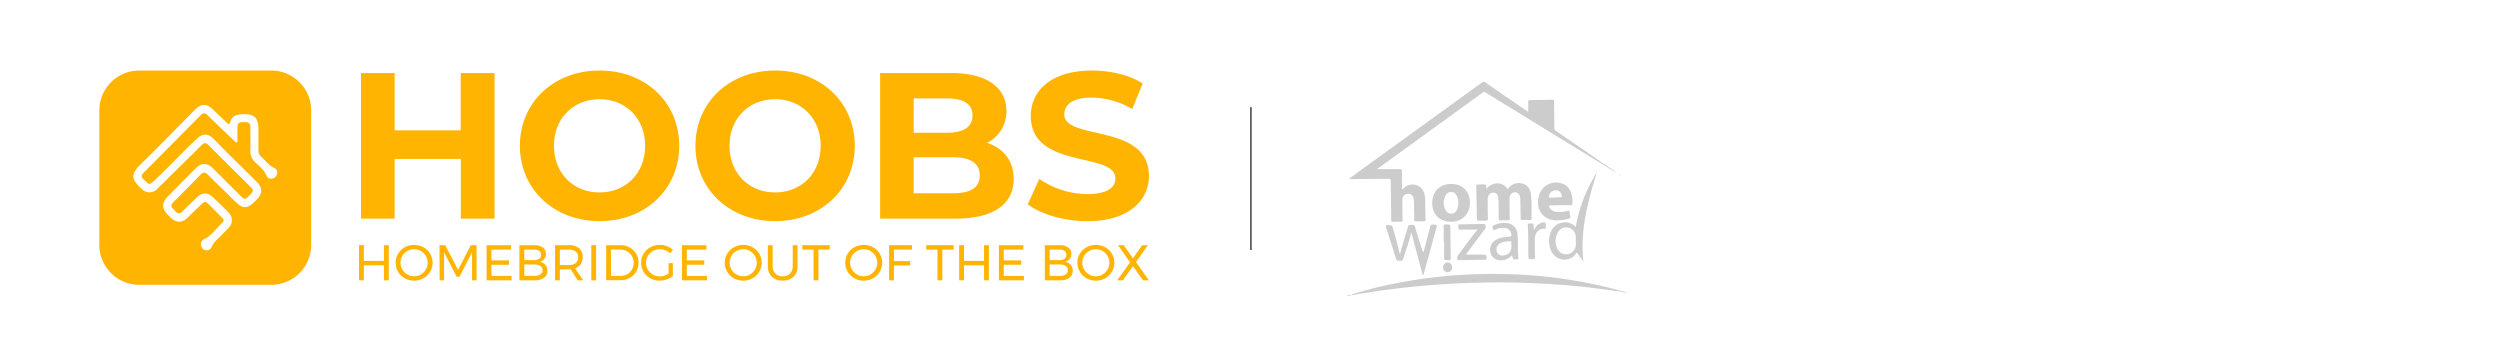 <svg xmlns="http://www.w3.org/2000/svg" viewBox="0 0 1400 200"><defs><style>.cls-1{fill:#feb400;}.cls-2{fill:none;stroke:#5f5f60;stroke-miterlimit:10;}.cls-3{fill:#ccc;}</style></defs><title>HOOBS_x_homewizard</title><g id="HOOBS_LOGO" data-name="HOOBS LOGO"><path class="cls-1" d="M152.1,39.5H77.79A22.36,22.36,0,0,0,55.63,61.92v75.16A22.36,22.36,0,0,0,77.79,159.5H152.1a22.36,22.36,0,0,0,22.16-22.42V61.92A22.36,22.36,0,0,0,152.1,39.5Zm3,57.94a3.11,3.11,0,0,1-2.65,2.53,2.6,2.6,0,0,1-3.1-1.4c-1.22-3.28-3.9-5.27-6.23-7.51a8.46,8.46,0,0,1-2.91-7.15c.14-1.83,0-3.69,0-5.53h0c0-2.46,0-4.92,0-7.38,0-2.23-1.38-2.65-3.19-2.61s-3.9-.31-4,2.45c-.1,2.23,0,4.46-.08,6.69,0,.73.37,1.78-.35,2.14s-1.23-.67-1.74-1.16c-4.88-4.62-9.77-9.23-14.57-13.94-1.48-1.45-2.59-1.42-4,0q-15.85,16.1-31.81,32.1c-1.39,1.39-1.57,2.51,0,3.79.35.3.64.66,1,1,2.09,2.07,2.41,2,4.64-.06C93,95,99.53,88.09,106.27,81.43c1.41-1.39,2.91-2.7,4.35-4.06,2.71-2.57,5.82-2.66,8.51-.05,2.91,2.82,5.7,5.76,8.57,8.62,5.31,5.28,10.67,10.51,16,15.81,3.49,3.48,3.44,6.58,0,10.12-5.42,5.51-7.54,5.49-13,0-4.76-4.75-9.64-9.38-14.39-14.14-1.49-1.5-2.61-1.35-4,.1q-7.6,7.8-15.34,15.48c-1.35,1.33-1.35,2.43,0,3.68.5.47,1,.95,1.45,1.47,1.22,1.37,2.35,1.36,3.67,0,2.7-2.7,5.48-5.32,8.23-8s6-2.78,8.74-.2q4.59,4.32,9,8.83a5.89,5.89,0,0,1,0,8.48c-2,2.19-4.18,4.25-6.27,6.38a12.38,12.38,0,0,0-3.29,4.33,2.74,2.74,0,0,1-3.12,1.82,3,3,0,0,1-2.73-2.41,3.1,3.1,0,0,1,1.61-3.71c4.35-2.08,6.84-6.22,10.3-9.28a1.59,1.59,0,0,0,0-2.6c-2.75-2.76-5.49-5.53-8.25-8.28-1.11-1.12-2.13-.82-3.16.2-2.73,2.67-5.51,5.3-8.24,8s-5.82,2.83-8.75.39c-.76-.64-1.45-1.37-2.14-2.08-3.52-3.61-3.54-6.78,0-10.34q7.74-7.83,15.5-15.64c3.3-3.31,6.41-3.34,9.74-.08Q127,102,134.8,109.74c2.23,2.18,2.48,2.15,5.12-.54,2.23-2.28,2.26-2.62.05-4.83-7.74-7.72-15.51-15.4-23.22-23.15-1.31-1.32-2.34-1.41-3.65-.11-3.57,3.56-7.18,7.08-10.77,10.62q-7.11,7-14.23,14a5.85,5.85,0,0,1-8.58.2c-5.65-5.14-7-7.85-.5-14.2,10.21-9.89,20.08-20.14,30.09-30.24,3.58-3.6,6.67-3.61,10.25-.1,2.46,2.4,5,4.74,7.44,7.14,1,1,1.69,1.58,2.23-.45a5.07,5.07,0,0,1,4.41-3.82,22.64,22.64,0,0,1,2.72-.31c6.33-.17,8.55,2,8.57,8.43,0,3.85,0,7.69,0,11.54a4.59,4.59,0,0,0,1.57,3.87c2.46,2.13,4.24,5,7.44,6.32A2.8,2.8,0,0,1,155.13,97.44Z"/><path class="cls-1" d="M276.93,40.9v81.53H258.06V89H221v33.43H202.15V40.9H221V73h37V40.9Zm14.21,40.76c0-24.22,18.87-42.16,44.61-42.16s44.61,17.82,44.61,42.16-19,42.17-44.61,42.17S291.14,105.89,291.14,81.66Zm70.12,0c0-15.49-10.95-26.09-25.51-26.09s-25.51,10.6-25.51,26.09,10.95,26.1,25.51,26.1S361.26,97.15,361.26,81.66Zm28.19,0c0-24.22,18.87-42.16,44.61-42.16s44.61,17.82,44.61,42.16-19,42.17-44.61,42.17S389.45,105.89,389.45,81.66Zm70.12,0c0-15.49-10.95-26.09-25.51-26.09s-25.51,10.6-25.51,26.09,10.95,26.1,25.51,26.1S459.57,97.15,459.57,81.66Zm108.09,18.52c0,14.1-11.18,22.25-32.61,22.25H492.88V40.9h39.84c20.38,0,30.87,8.5,30.87,21.2A19.59,19.59,0,0,1,552.75,80C561.84,82.94,567.66,89.93,567.66,100.18Zm-56-45.07V74.33h18.75c9.2,0,14.21-3.27,14.21-9.67s-5-9.55-14.21-9.55Zm37,43.09c0-6.87-5.24-10.13-15-10.13h-22v20.15h22C543.44,108.22,548.68,105.19,548.68,98.2Zm26.9,16.19L582,100.18a47.94,47.94,0,0,0,26.91,8.51c11.18,0,15.72-3.73,15.72-8.74,0-15.26-47.4-4.77-47.4-35.06,0-13.86,11.18-25.39,34.36-25.39,10.25,0,20.73,2.45,28.3,7.22l-5.82,14.33a46.07,46.07,0,0,0-22.6-6.41C600.28,54.64,596,58.83,596,64c0,15,47.4,4.66,47.4,34.59,0,13.63-11.29,25.28-34.59,25.28C595.85,123.83,582.81,120,575.58,114.39Z"/><path class="cls-1" d="M201.05,137.31h2.7v8.77H215v-8.77h2.72V157H215v-8.45H203.75V157h-2.7Z"/><path class="cls-1" d="M237.12,138.47a9.83,9.83,0,0,1,3.75,3.6,9.61,9.61,0,0,1,1.38,5.05,9.75,9.75,0,0,1-1.38,5.07,9.89,9.89,0,0,1-3.75,3.65,10.87,10.87,0,0,1-10.42,0,10,10,0,0,1-3.75-3.65,9.84,9.84,0,0,1-1.37-5.07,9.69,9.69,0,0,1,1.37-5.05,10,10,0,0,1,3.74-3.6,11,11,0,0,1,10.43,0Zm-9,2.1a7.74,7.74,0,0,0-2.8,2.74,7.5,7.5,0,0,0,0,7.62,7.67,7.67,0,0,0,2.8,2.77,7.33,7.33,0,0,0,3.8,1,7.21,7.21,0,0,0,3.78-1,7.61,7.61,0,0,0,2.75-2.77,7.56,7.56,0,0,0,0-7.62,7.68,7.68,0,0,0-2.75-2.74,7.38,7.38,0,0,0-3.78-1A7.5,7.5,0,0,0,228.14,140.57Z"/><path class="cls-1" d="M246.12,137.31h3.21l7.19,13.82,7.13-13.82h3.23V157h-2.53l0-15.7-7,13.63h-1.66l-7-13.63V157h-2.5Z"/><path class="cls-1" d="M272.5,137.31h13.64v2.45H275.19v6.06H285v2.45h-9.8v6.26h11.29V157h-14Z"/><path class="cls-1" d="M304,138.62a4.27,4.27,0,0,1,1.73,3.61,4.39,4.39,0,0,1-.95,2.85,4.63,4.63,0,0,1-2.62,1.56,5.09,5.09,0,0,1,3.22,1.64,4.87,4.87,0,0,1,1.17,3.33,4.65,4.65,0,0,1-1.9,3.94,8.54,8.54,0,0,1-5.24,1.42h-8.54V137.31h8.4A7.68,7.68,0,0,1,304,138.62Zm-2,6.26a2.6,2.6,0,0,0,1-2.2,2.53,2.53,0,0,0-1-2.16,4.41,4.41,0,0,0-2.82-.73h-5.56v5.87h5.56A4.47,4.47,0,0,0,301.91,144.88Zm.61,8.79a2.76,2.76,0,0,0,1.23-2.4,2.67,2.67,0,0,0-1.23-2.33,6.06,6.06,0,0,0-3.43-.84h-5.56v6.4h5.56A5.83,5.83,0,0,0,302.52,153.67Z"/><path class="cls-1" d="M323.52,157l-3.9-6.17c-.45,0-.81,0-1.1,0h-5V157h-2.7V137.31h7.69A8.71,8.71,0,0,1,324.3,139a6.1,6.1,0,0,1,2,4.9,7,7,0,0,1-1.11,4,6.27,6.27,0,0,1-3.18,2.36l4.57,6.65Zm-5-8.56a6,6,0,0,0,3.88-1.11,4,4,0,0,0,1.35-3.27,3.84,3.84,0,0,0-1.35-3.19,6.08,6.08,0,0,0-3.88-1.08h-5v8.65Z"/><path class="cls-1" d="M331.13,137.31h2.7V157h-2.7Z"/><path class="cls-1" d="M352.63,138.59a9.36,9.36,0,0,1,3.64,3.53,10.19,10.19,0,0,1,0,10,9.51,9.51,0,0,1-3.67,3.53,10.67,10.67,0,0,1-5.22,1.27h-7.92V137.31h8A10.55,10.55,0,0,1,352.63,138.59Zm-1.4,15a7,7,0,0,0,2.64-2.64,7.34,7.34,0,0,0,1-3.76,7.43,7.43,0,0,0-1-3.79,7.13,7.13,0,0,0-2.69-2.65,7.43,7.43,0,0,0-3.77-1h-5.26v14.77h5.37A7.34,7.34,0,0,0,351.23,153.57Z"/><path class="cls-1" d="M374.41,147.37h2.39v7.22a12.08,12.08,0,0,1-3.48,1.88,11.82,11.82,0,0,1-4,.7,10.37,10.37,0,0,1-5.2-1.33,10,10,0,0,1-3.72-3.65,9.83,9.83,0,0,1-1.36-5.07,9.69,9.69,0,0,1,1.37-5.05,10,10,0,0,1,3.77-3.6,10.72,10.72,0,0,1,5.28-1.32,11.27,11.27,0,0,1,4,.73,10.6,10.6,0,0,1,3.38,2l-1.54,2a8.73,8.73,0,0,0-5.84-2.31,7.72,7.72,0,0,0-3.88,1,7.54,7.54,0,0,0-2.79,2.76,7.32,7.32,0,0,0-1,3.82,7.42,7.42,0,0,0,1,3.83,7.7,7.7,0,0,0,6.69,3.8,8.27,8.27,0,0,0,2.51-.4,9.26,9.26,0,0,0,2.37-1.14Z"/><path class="cls-1" d="M381.91,137.31h13.65v2.45H384.61v6.06h9.8v2.45h-9.8v6.26H395.9V157h-14Z"/><path class="cls-1" d="M421.41,138.47a10,10,0,0,1,3.75,3.6,9.61,9.61,0,0,1,1.38,5.05,9.75,9.75,0,0,1-1.38,5.07,10,10,0,0,1-3.75,3.65,10.87,10.87,0,0,1-10.42,0,10,10,0,0,1-3.75-3.65,9.75,9.75,0,0,1-1.37-5.07,9.6,9.6,0,0,1,1.37-5.05,10,10,0,0,1,3.74-3.6,11,11,0,0,1,10.43,0Zm-9,2.1a7.71,7.71,0,0,0-2.79,2.74,7.5,7.5,0,0,0,0,7.62,7.64,7.64,0,0,0,2.79,2.77,7.36,7.36,0,0,0,3.81,1,7.21,7.21,0,0,0,3.78-1,7.61,7.61,0,0,0,2.75-2.77,7.63,7.63,0,0,0,0-7.62,7.68,7.68,0,0,0-2.75-2.74,7.38,7.38,0,0,0-3.78-1A7.54,7.54,0,0,0,412.42,140.57Z"/><path class="cls-1" d="M434.19,153.2a5.53,5.53,0,0,0,4.14,1.53,5.45,5.45,0,0,0,4.1-1.53,5.86,5.86,0,0,0,1.49-4.26V137.31h2.7v11.63a8.13,8.13,0,0,1-2.21,6,8.24,8.24,0,0,1-6.08,2.19,8.34,8.34,0,0,1-6.12-2.19,8.09,8.09,0,0,1-2.22-6V137.31h2.7v11.63A5.83,5.83,0,0,0,434.19,153.2Z"/><path class="cls-1" d="M449.29,137.31h15.36v2.48H458.3V157h-2.7V139.79h-6.31Z"/><path class="cls-1" d="M488.9,138.47a10,10,0,0,1,3.75,3.6,9.69,9.69,0,0,1,1.37,5.05,9.84,9.84,0,0,1-1.37,5.07,10,10,0,0,1-3.75,3.65,10.87,10.87,0,0,1-10.42,0,10,10,0,0,1-3.75-3.65,9.75,9.75,0,0,1-1.38-5.07,9.61,9.61,0,0,1,1.38-5.05,10,10,0,0,1,3.73-3.6,11,11,0,0,1,10.44,0Zm-9,2.1a7.71,7.71,0,0,0-2.79,2.74,7.5,7.5,0,0,0,0,7.62,7.64,7.64,0,0,0,2.79,2.77,7.36,7.36,0,0,0,3.81,1,7.2,7.2,0,0,0,3.77-1,7.64,7.64,0,0,0,2.76-2.77,7.63,7.63,0,0,0,0-7.62,7.71,7.71,0,0,0-2.76-2.74,7.37,7.37,0,0,0-3.77-1A7.54,7.54,0,0,0,479.91,140.57Z"/><path class="cls-1" d="M497.9,137.31h12.8l0,2.45H500.59v6.46h9.08v2.44h-9.08V157H497.9Z"/><path class="cls-1" d="M518.68,137.31H534v2.48H527.7V157H525V139.79h-6.32Z"/><path class="cls-1" d="M537.13,137.31h2.7v8.77h11.23v-8.77h2.72V157h-2.72v-8.45H539.83V157h-2.7Z"/><path class="cls-1" d="M559.4,137.31h13.65v2.45H562.1v6.06h9.8v2.45h-9.8v6.26h11.29V157h-14Z"/><path class="cls-1" d="M598.23,138.62a4.27,4.27,0,0,1,1.73,3.61,4.35,4.35,0,0,1-1,2.85,4.64,4.64,0,0,1-2.61,1.56,5,5,0,0,1,3.21,1.64,4.87,4.87,0,0,1,1.17,3.33,4.63,4.63,0,0,1-1.9,3.94,8.53,8.53,0,0,1-5.23,1.42H585.1V137.31h8.4A7.68,7.68,0,0,1,598.23,138.62Zm-2.05,6.26a2.63,2.63,0,0,0,1-2.2,2.55,2.55,0,0,0-1-2.16,4.44,4.44,0,0,0-2.82-.73H587.8v5.87h5.56A4.5,4.5,0,0,0,596.18,144.88Zm.6,8.79a2.74,2.74,0,0,0,1.24-2.4,2.66,2.66,0,0,0-1.24-2.33,6,6,0,0,0-3.42-.84H587.8v6.4h5.56A5.78,5.78,0,0,0,596.78,153.67Z"/><path class="cls-1" d="M618.9,138.47a10,10,0,0,1,3.75,3.6,9.69,9.69,0,0,1,1.37,5.05,9.84,9.84,0,0,1-1.37,5.07,10,10,0,0,1-3.75,3.65,10.87,10.87,0,0,1-10.42,0,10,10,0,0,1-3.75-3.65,9.75,9.75,0,0,1-1.38-5.07,9.61,9.61,0,0,1,1.38-5.05,10,10,0,0,1,3.74-3.6,11,11,0,0,1,10.43,0Zm-9,2.1a7.71,7.71,0,0,0-2.79,2.74,7.5,7.5,0,0,0,0,7.62,7.64,7.64,0,0,0,2.79,2.77,7.36,7.36,0,0,0,3.81,1,7.2,7.2,0,0,0,3.77-1,7.64,7.64,0,0,0,2.76-2.77,7.63,7.63,0,0,0,0-7.62,7.71,7.71,0,0,0-2.76-2.74,7.37,7.37,0,0,0-3.77-1A7.54,7.54,0,0,0,609.91,140.57Z"/><path class="cls-1" d="M626.13,137.31h3.15l5.16,7.34,5.2-7.34h3.17l-6.65,9.44L643.37,157h-3.23l-5.7-7.95L628.8,157h-3.18l7.19-10.11Z"/></g><g id="Stroke"><line class="cls-2" x1="700.5" y1="60" x2="700.5" y2="140"/></g><g id="homewizard"><path class="cls-3" d="M897.47,92c-4.6-2.81-9.2-5.6-13.79-8.42Q857.87,67.77,832.07,51.9a1.47,1.47,0,0,0-2,.12q-29,21-58,42c-.31.22-.69.37-.82.7,4,0,7.94,0,11.91,0,1.92,0,1.92-.08,1.92,1.89v9.35c.63.09.76-.38,1-.63a6.91,6.91,0,0,1,11.51,3,18,18,0,0,1,.53,5.22c.05,3.11.09,6.23.19,9.34,0,.78-.16,1.1-1,1.07-1.4-.06-2.81,0-4.22,0-.8,0-1.14-.12-1.13-1,0-3.38-.1-6.76-.17-10.13a8,8,0,0,0-.18-1.7,2.88,2.88,0,0,0-3.13-2.58,3.11,3.11,0,0,0-3.12,2.84c-.15,1.87,0,3.76,0,5.65,0,2.06,0,4.13.08,6.19,0,.67-.17.93-.88.92-1.49,0-3,0-4.48.06-.87,0-1-.31-1-1.07-.06-6.84-.16-13.69-.24-20.54,0-2.49,0-2.48-2.51-2.46l-19.36.17a2.82,2.82,0,0,1-1.46-.27l3.67-2.67q35.32-25.53,70.62-51.1a1.56,1.56,0,0,1,2.15,0c7.54,5.23,15.11,10.4,22.68,15.59.31.21.64.41,1.16.74,0-2,.05-3.72,0-5.49,0-.89.26-1.11,1.1-1.11q6.2,0,12.39-.15c1,0,1,.48,1,1.21.05,4.88.15,9.75.17,14.62a1.83,1.83,0,0,0,.94,1.69q11.7,8,23.35,16c1.11.76,2.16,1.59,3.24,2.39C898,92.19,897.78,92.19,897.47,92Z"/><path class="cls-3" d="M758.54,164.45a195.64,195.64,0,0,1,20.37-5.24,277.59,277.59,0,0,1,60.31-5.77,264.81,264.81,0,0,1,67.65,9.2c.29.08.58.18.87.28,0,.51-.31.34-.58.29-5.09-.66-10.17-1.34-15.27-2-8.71-1.07-17.46-1.77-26.22-2.27-10.08-.57-20.17-.87-30.26-.77A481.81,481.81,0,0,0,787.07,161q-13.55,1.48-27,3.76c-.51.09-1,.4-1.53.25A.39.39,0,0,1,758.54,164.45Z"/><path class="cls-3" d="M832.46,105.71c3.78-4.57,9.91-3.51,11.64.19.42-.11.58-.51.84-.79a7.34,7.34,0,0,1,7.89-2.24c3,.9,4.21,3.36,4.53,6.21.51,4.45.22,8.94.34,13.41,0,.68-.36.68-.83.68-1.4,0-2.81,0-4.21.06-.86,0-1.11-.23-1.11-1.1,0-3.29-.09-6.58-.15-9.87a11.72,11.72,0,0,0-.11-1.57c-.32-2-1.38-3-2.92-3a3.09,3.09,0,0,0-3,3.11c-.13,1.7,0,3.42,0,5.13,0,2.14,0,4.29.12,6.44,0,.76-.25,1-1,1-1.45,0-2.9,0-4.34.06-.74,0-.87-.29-.87-.93,0-3.33-.08-6.67-.11-10a8.45,8.45,0,0,0-.34-2.6,2.68,2.68,0,0,0-2.22-2,2.87,2.87,0,0,0-2.82,1.33,4.64,4.64,0,0,0-.7,2.89c.06,3.38,0,6.76.15,10.13,0,1-.25,1.35-1.23,1.32-1.32,0-2.64,0-3.95,0-.71,0-1-.14-1-.93q-.12-9.28-.35-18.55c0-.7.24-.82.82-.79s1.06,0,1.58,0a7.07,7.07,0,0,1,2.61.08C832.62,103.77,832,105,832.46,105.71Z"/><path class="cls-3" d="M797.3,140.76c1.2-4.53,2.43-9.06,3.56-13.61.26-1,.61-1.42,1.74-1.37,2.28.11,2.27,0,1.65,2.29l-6.72,24.46c-.13.49-.29,1-.44,1.45l-.37,0c-2.11-7.88-4.22-15.75-6.42-23.94-.73,3.14-1.55,6-2.48,8.73-.7,2.08-1.41,4.15-2,6.26a1.27,1.27,0,0,1-1.49,1c-2.21,0-2.21,0-2.89-2.13-1.74-5.52-3.46-11-5.24-16.54-.3-.93-.33-1.3.85-1.28,2.51,0,2.52,0,3.21,2.43,1.2,4.26,2.45,8.51,3.42,12.83.06.28.19.56.33,1,1.31-5.26,3-10.23,4.45-15.29.35-1.23,1.09-1.12,2-1.12s1.56-.09,1.92,1.14c1.39,4.75,2.95,9.45,4.45,14.16a.54.54,0,0,1,.15.6C797.12,141.52,797.1,141.11,797.3,140.76Z"/><path class="cls-3" d="M820.84,142.56c3.28,0,6.47,0,9.65,0,1.7,0,2.38.9,1.86,2.55-.13.44-.43.36-.72.37l-14.6.19c-.33,0-.81.14-.88-.34a2.86,2.86,0,0,1,.35-2.37c1.89-2.47,3.72-5,5.58-7.49,1.71-2.32,3.42-4.63,5.39-6.9h-8.66c-.13,0-.27,0-.39,0-.55-.07-1.39.29-1.57-.22a6.77,6.77,0,0,1-.13-2.47c0-.31.41-.24.66-.25,4.56-.07,9.12-.15,13.68-.2.8,0,1.22,1.42.74,2.47a3.29,3.29,0,0,1-.38.54Z"/><path class="cls-3" d="M859,128.9c.31-.58.48-.92.67-1.25a5.82,5.82,0,0,1,3.11-2.69c.87-.32,2-.74,2.6-.11s.18,1.92.19,2.92c0,.48-.44.35-.7.32-3.23-.27-5.34,2.56-5.36,5.56,0,3.37,0,6.75.11,10.12,0,1-.18,1.46-1.33,1.41-2.41-.09-2.39,0-2.42-2.48-.06-5.44,0-10.88-.3-16.31-.06-1,.12-1.38,1.13-1.26a4.74,4.74,0,0,0,1.19,0c.71-.09.89.24.9.9C858.8,126.88,858.91,127.75,859,128.9Z"/><path class="cls-3" d="M808.46,135.49c0-2.94,0-5.88,0-8.81,0-.78.2-1,.94-1,2.78,0,2.76-.07,2.79,2.65.06,5.39.13,10.79.25,16.18,0,.91-.21,1.19-1.14,1.21-2.59.05-2.59.09-2.59-2.51v-7.76Z"/><path class="cls-3" d="M810.75,147a2.44,2.44,0,0,1,2.42,2.56,2.53,2.53,0,1,1-5-.09A2.45,2.45,0,0,1,810.75,147Z"/><path class="cls-3" d="M897.47,92c.2,0,.42-.05.53-.26a7.33,7.33,0,0,1,2.93,2,.27.27,0,0,1,0,.39Z"/><path class="cls-3" d="M900.88,94.18l0-.39c.66,0,1.07.5,1.55.86,0,.24,0,.4-.3.27Z"/><path class="cls-3" d="M758.54,164.45l0,.55c-.55,0-1.35.73-1.54,0C756.89,164.57,758,164.73,758.54,164.45Z"/><path class="cls-3" d="M907.16,163.21l.58-.29,1.31.29c0,.5-.32.3-.57.27A2.42,2.42,0,0,1,907.16,163.21Z"/><path class="cls-3" d="M907.52,98.31l-1.08-.68C907,97.48,907.35,97.77,907.52,98.31Z"/><path class="cls-3" d="M797.3,140.76c0,.22,0,.43,0,.65s0,.55-.27.51-.24-.39-.22-.64Z"/><path class="cls-3" d="M755.42,165.3a1.14,1.14,0,0,1,.25-.06c.29,0,.73-.51.82.06,0,.35-.52.18-.81.27S755.36,165.54,755.42,165.3Z"/><path class="cls-3" d="M755.42,165.3l.26.27c-.41.34-.88.26-1.62.13Z"/><path class="cls-3" d="M903.06,95.07c.29.15.67.19.76.58a.28.28,0,0,1-.11.2.79.79,0,0,1-.69-.48c-.07-.08-.09-.15,0-.21S903,95.07,903.06,95.07Z"/><path class="cls-3" d="M908.48,163.48l.57-.27.81.23c.09.05.12.11.1.17s-.06.1-.09.1A2.38,2.38,0,0,1,908.48,163.48Z"/><path class="cls-3" d="M909.87,163.71v-.27c.34,0,.67,0,.86.36C910.41,164,910.14,163.81,909.87,163.71Z"/><path class="cls-3" d="M904,95.75c.4.17.66.28.77.69A.75.75,0,0,1,904,95.75Z"/><path class="cls-3" d="M903.06,95.07l0,.3a1.05,1.05,0,0,1-.84-.45l.3-.27A.86.86,0,0,1,903.06,95.07Z"/><path class="cls-3" d="M894.23,96.59a83.63,83.63,0,0,0-11.81,30.6c-4.11-4.51-10.31-2.78-12.84.69a13.05,13.05,0,0,0-.3,13.81c3.56,5.31,11.07,4.38,13.25.29.31-.59.55-.51.91,0,1.07,1.46,2.18,2.9,3.27,4.35C884.75,129,889.26,112.76,894.23,96.59Zm-11.77,40.8a5.58,5.58,0,0,1-4.32,4.88,5.27,5.27,0,0,1-5.87-2.77,9.48,9.48,0,0,1,.35-9.76,5.19,5.19,0,0,1,5.86-2.2,5.32,5.32,0,0,1,3.94,4.73c.08.82,0,1.66,0,2.49h0C882.47,135.64,882.54,136.52,882.46,137.39Z"/><path class="cls-3" d="M812.77,103c-6.66.07-10.8,4.3-10.73,11,.07,6.21,4.31,10.21,10.78,10.16,6.2-.06,10.43-4.49,10.35-10.85C823.08,107.13,818.89,103,812.77,103Zm3,14.67a3.39,3.39,0,0,1-6.07.21,8.27,8.27,0,0,1-.1-8.52,3.4,3.4,0,0,1,6.08.07,9,9,0,0,1,1,4.31A8.11,8.11,0,0,1,815.76,117.7Z"/><path class="cls-3" d="M879.54,107.28a7.79,7.79,0,0,0-5.49-4.7,9.92,9.92,0,0,0-12.34,7.4c-1.59,6.13,1.25,11.57,6.81,13a13.43,13.43,0,0,0,3.79.39,20.54,20.54,0,0,0,4.82-.55c2.51-.56,2.51-.57,2-3a9.48,9.48,0,0,1-.19-1c-.08-.78-.33-1-1.18-.74a14,14,0,0,1-5.72.6,5,5,0,0,1-4.14-2.19c-.74-1.2-.58-1.47.8-1.49,3.55-.05,7.11-.13,10.66-.13.95,0,1.18-.39,1.22-1.22A13.7,13.7,0,0,0,879.54,107.28Zm-5.73,3.24c-1,0-1.93,0-2.89,0v.13c-1,0-1.93,0-2.89,0-.41,0-.65-.06-.64-.57a4,4,0,0,1,3.66-3.56,3.45,3.45,0,0,1,3.55,3.19C874.67,110.4,874.42,110.55,873.81,110.52Z"/><path class="cls-3" d="M850.29,144.35a62.54,62.54,0,0,1-.28-6.57,52.18,52.18,0,0,0-.24-7,6.45,6.45,0,0,0-5.85-5.83,13.49,13.49,0,0,0-6.59.87c-1.82.72-1.78.73-1.14,2.54.27.77.54.65,1.09.36a9.49,9.49,0,0,1,5-1.12,3.79,3.79,0,0,1,3.84,2.81c.55,1.89.44,2-1.51,2.15-2.74.18-5.42.64-7.69,2.34a6.28,6.28,0,0,0-2.13,7.08,5.69,5.69,0,0,0,5.73,3.78,7.78,7.78,0,0,0,6.23-2.94c.52,2.56.52,2.52,3,2.4C850.45,145.22,850.36,144.85,850.29,144.35ZM842.34,143a3.35,3.35,0,0,1-4-1.8,3.8,3.8,0,0,1,1.21-4.6c1.89-1.32,4.1-1.41,6.3-1.49.52,0,.54.33.53.7V137C846.63,140.48,845.2,142.43,842.34,143Z"/></g></svg>
